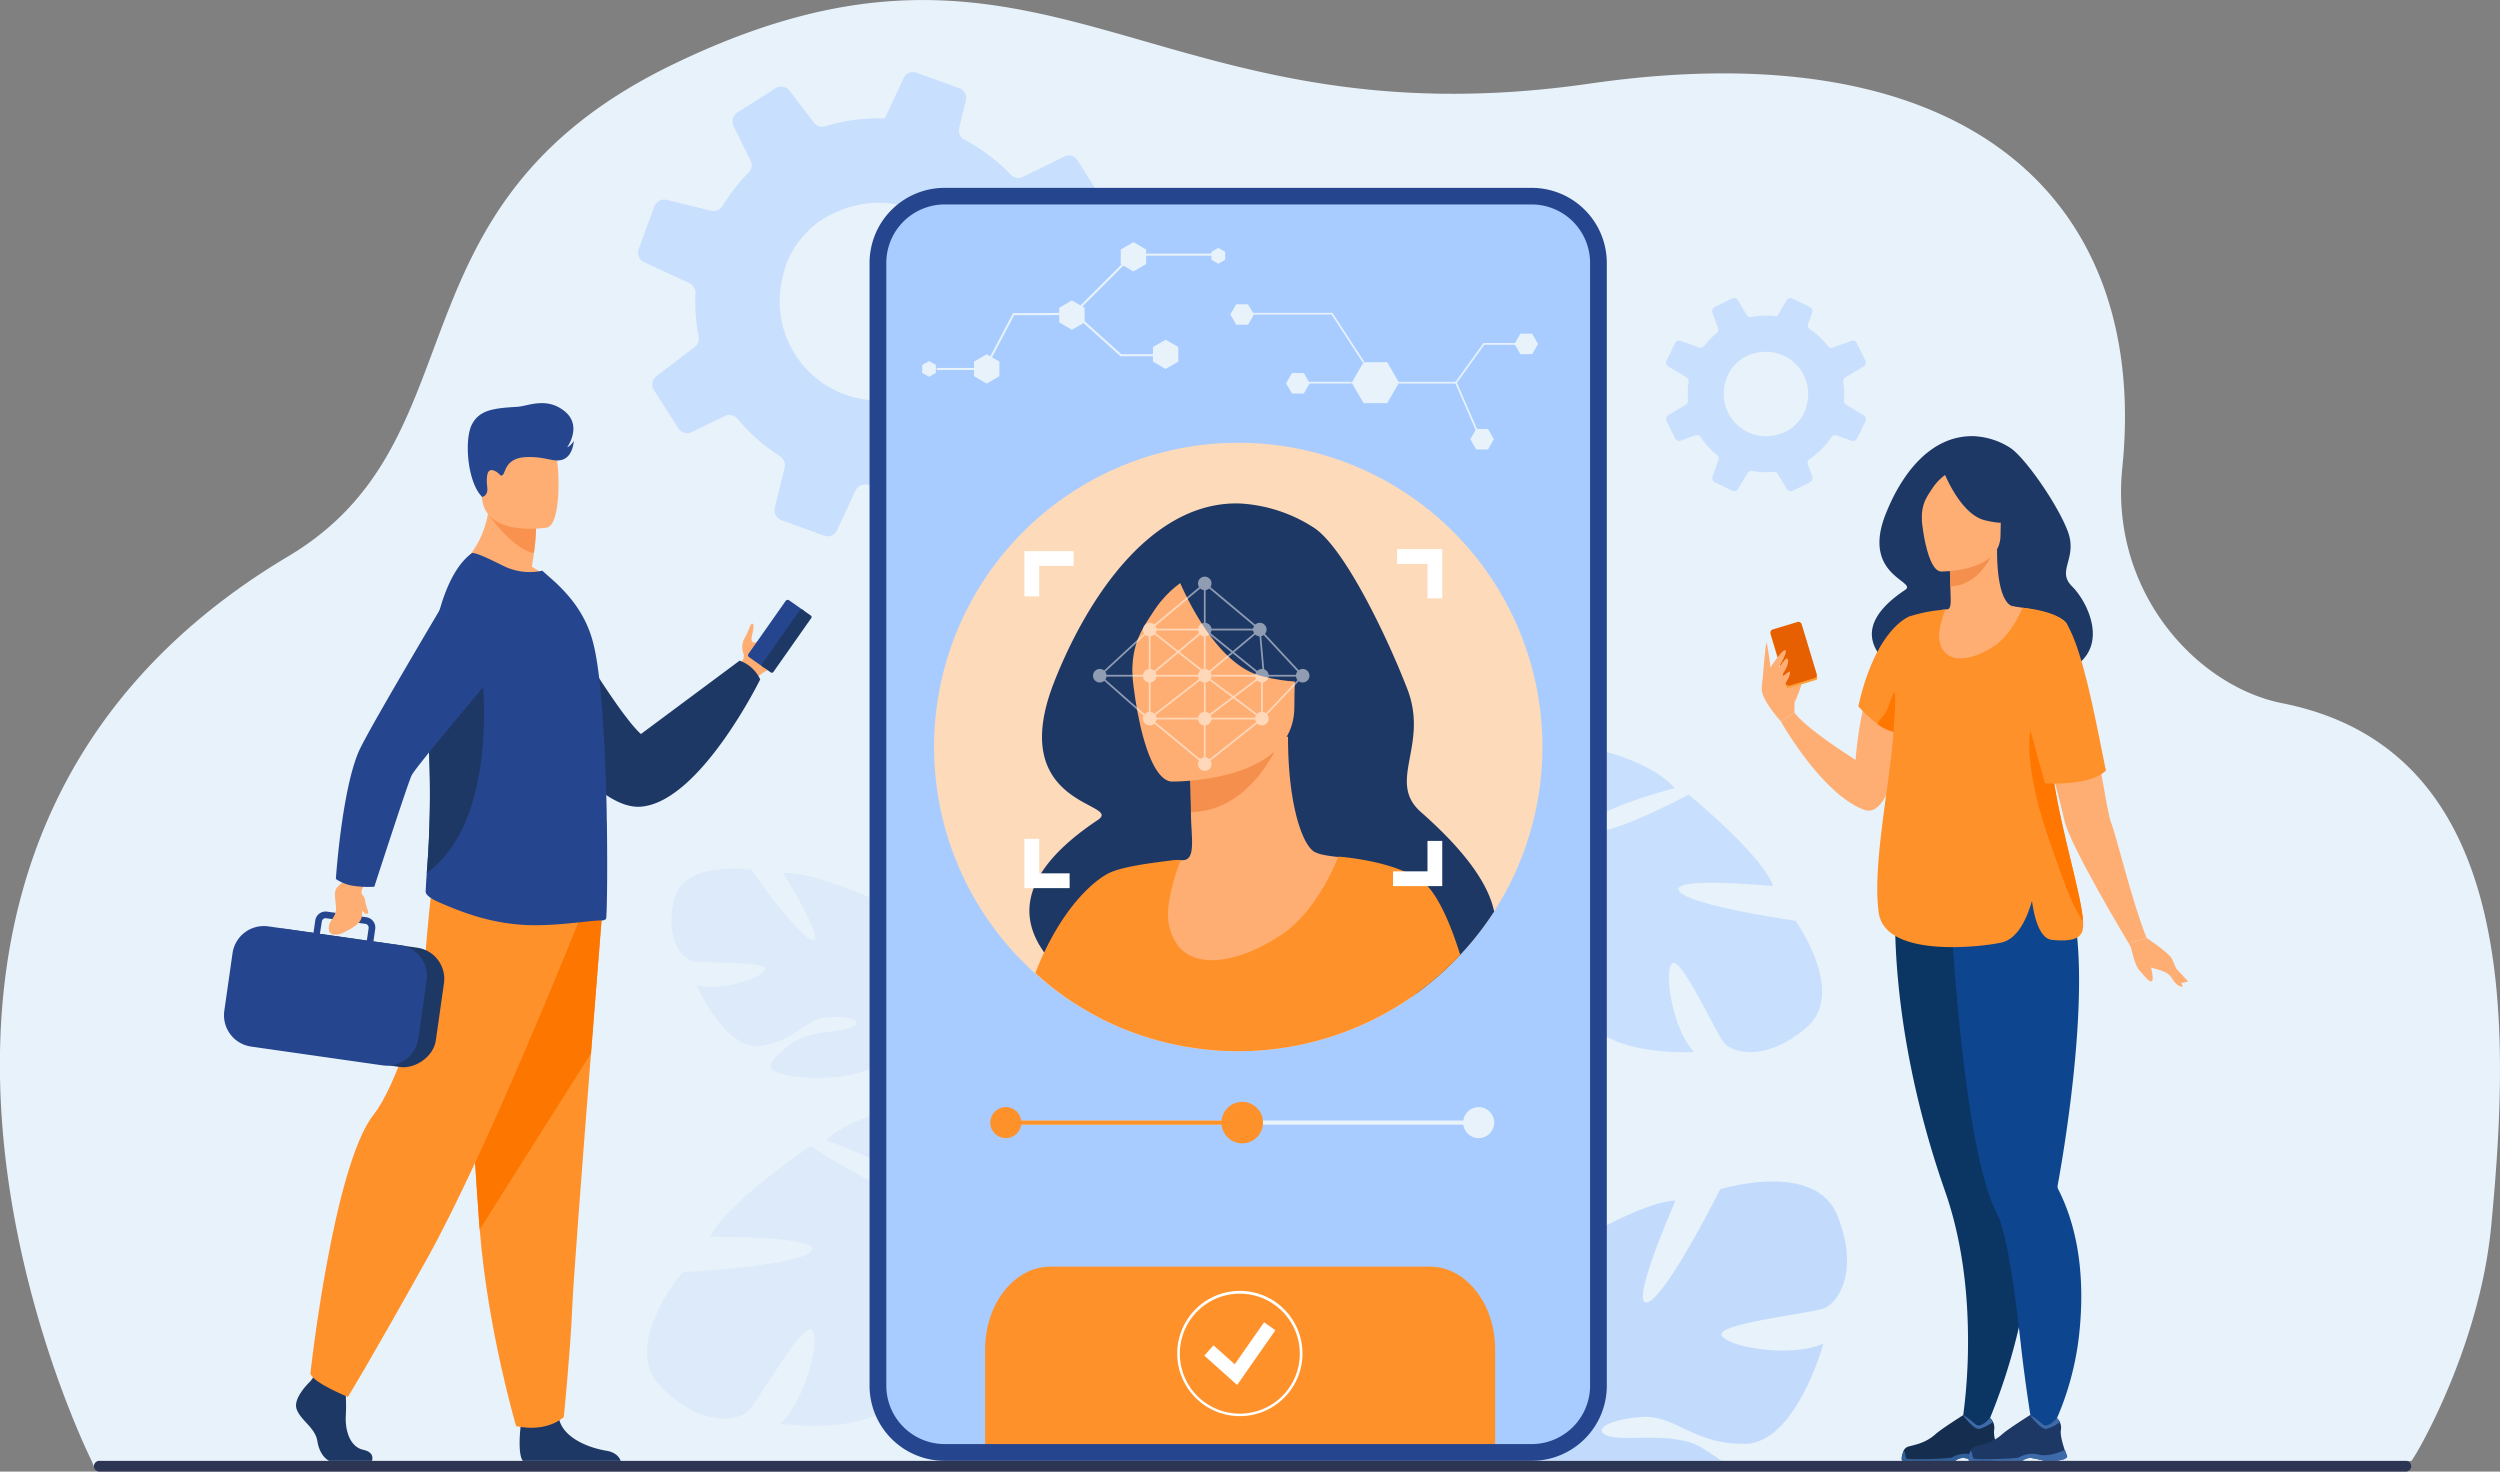 <svg xmlns="http://www.w3.org/2000/svg" viewBox="0 0 798.48 470.02"><rect x="0" y="0" width="798.48" height="470.02" fill="#808080" stroke="none"/><defs><style>.cls-1{fill:#e8f2fa;}.cls-2,.cls-7{opacity:0.5;}.cls-3,.cls-5,.cls-7{fill:#a8ccff;}.cls-4{fill:#c8dffd;}.cls-5{opacity:0.6;}.cls-6{fill:#dceafa;}.cls-8{fill:#ffae73;}.cls-9{fill:#25468f;}.cls-10{fill:#1e3865;}.cls-11{fill:#ff912b;}.cls-12{fill:#fc7600;}.cls-13{fill:#f9924f;}.cls-14{fill:#f48f4e;}.cls-15{fill:#0b3563;}.cls-16{fill:#0d458e;}.cls-17{fill:#fc9f38;}.cls-18{fill:#e65f00;}.cls-19{fill:#152d4e;}.cls-20{fill:#3d6aa9;}.cls-21{fill:#316099;}.cls-22{fill:#f70;}.cls-23{fill:#fddbba;}.cls-24{fill:#fff;}.cls-25{fill:#2d3554;}</style></defs><title>1</title><g id="Layer_2" data-name="Layer 2"><g id="Layer_1-2" data-name="Layer 1"><path class="cls-1" d="M770.13,466.64c-14.83,0-45.23,1.33-45.55,1.94H647.94l-22.43-.06H424.68L366,468.46H211.4l-64.58-.06H30s-.19-.49-.58-1.46l-.07-.13a.6.6,0,0,1-.06-.18c-.26-.48-97.19-193.76,62.85-289,62.61-37.28,29.62-111.71,122.29-156.81C334-37.36,366.52,47.12,507.82,26.69,630.53,9,686.45,65.45,677.84,149.47c-4.05,39.46,23.73,69.71,51.12,75.14,75.59,15,72.88,102.65,66.7,167.07C791.85,431.4,770.65,466.64,770.13,466.64Z"/><g class="cls-2"><path class="cls-3" d="M595.21,132.63l-5.59-3.37a1.42,1.42,0,0,1-.68-1.34c0-.69.08-1.39.08-2.1a24.27,24.27,0,0,0-.29-3.84,1.43,1.43,0,0,1,.68-1.46l5.84-3.52a1.4,1.4,0,0,0,.53-1.83l-2.75-5.6a1.39,1.39,0,0,0-1.71-.69l-5.9,2.14a1.38,1.38,0,0,1-1.6-.47,25.64,25.64,0,0,0-5.8-5.44,1.42,1.42,0,0,1-.53-1.66l1.31-3.59a1.45,1.45,0,0,0-.72-1.78l-5.56-2.72a1.12,1.12,0,0,0-.35-.12,1.39,1.39,0,0,0-1.48.65l-2.52,4.17-.61,1a25.58,25.58,0,0,0-3.52-.25,25,25,0,0,0-4.69.44,1.4,1.4,0,0,1-1.46-.65l-2.83-4.71a1.44,1.44,0,0,0-1.87-.55l-4.28,2.11-1.23.6a1.46,1.46,0,0,0-.73,1.81l1.79,4.93a1.41,1.41,0,0,1-.43,1.59,24.63,24.63,0,0,0-3.77,3.8c-.1.11-.19.23-.28.35l-.1.11a1.43,1.43,0,0,1-1.54.36l-5.83-2.12a.84.84,0,0,0-.2-.05,1.46,1.46,0,0,0-1.58.76l-2.72,5.54a1.45,1.45,0,0,0,.55,1.87l5.83,3.51a1.4,1.4,0,0,1,.67,1.43,24.53,24.53,0,0,0-.29,3.86c0,.7,0,1.39.08,2.07a1.49,1.49,0,0,1-.7,1.38l-5.62,3.39a1.39,1.39,0,0,0-.53,1.81L535,140a1.45,1.45,0,0,0,1.81.73l4.67-1.69a1.44,1.44,0,0,1,1.69.54,25,25,0,0,0,5.22,5.74,1.42,1.42,0,0,1,.46,1.61L547,152.2a1.47,1.47,0,0,0,.73,1.82l5.52,2.72a1.42,1.42,0,0,0,1.84-.55l.15-.24,2.93-4.85a1.43,1.43,0,0,1,1.5-.67h0a25.56,25.56,0,0,0,4.41.39c.81,0,1.6,0,2.39-.12a1.44,1.44,0,0,1,1.36.68l2.87,4.78a1.47,1.47,0,0,0,1.9.56l5.52-2.71a1.74,1.74,0,0,0,.4-.3,1.46,1.46,0,0,0,.32-1.48l-1.44-3.94a1.46,1.46,0,0,1,.25-1.41,1.31,1.31,0,0,1,.3-.27,25.25,25.25,0,0,0,7-7,1.4,1.4,0,0,1,1.42-.62l.24.07,4.72,1.72a1.44,1.44,0,0,0,1.77-.72l.07-.13,2.65-5.39A1.46,1.46,0,0,0,595.21,132.63ZM551.08,122a16.45,16.45,0,0,1,1.13-2.91,13.17,13.17,0,0,1,5.07-5.08l.6-.28c12.21-5.48,24,6.5,18.06,18.71a13.6,13.6,0,0,1-4.17,4.63,8.13,8.13,0,0,1-1.13.67,15.6,15.6,0,0,1-5,1.5A13.52,13.52,0,0,1,551.08,122Z"/></g><path class="cls-4" d="M355,104.35l-13.87-6.43a3.41,3.41,0,0,1-1.93-3c0-1.62-.15-3.25-.33-4.9a56.61,56.61,0,0,0-1.65-8.86,3.33,3.33,0,0,1,1.21-3.57l12.71-9.69a3.29,3.29,0,0,0,.78-4.4l-7.82-12.34A3.24,3.24,0,0,0,339.94,50L326.73,56.5a3.28,3.28,0,0,1-3.85-.69A58.86,58.86,0,0,0,308,44.6a3.37,3.37,0,0,1-1.66-3.75l2.14-8.69a3.41,3.41,0,0,0-2.11-4l-13.64-4.93a3.1,3.1,0,0,0-.84-.19,3.25,3.25,0,0,0-3.28,1.9l-4.82,10.35-1.17,2.53a59.39,59.39,0,0,0-19.06,2.5A3.25,3.25,0,0,1,260,39.21L252.2,29a3.37,3.37,0,0,0-4.5-.81l-9.44,6-2.7,1.72a3.44,3.44,0,0,0-1.25,4.4l5.41,11a3.24,3.24,0,0,1-.6,3.79,58.63,58.63,0,0,0-7.81,9.81,10.28,10.28,0,0,0-.58.88,1.15,1.15,0,0,1-.2.29A3.32,3.32,0,0,1,227,67.29l-14.12-3.46a2.83,2.83,0,0,0-.48-.08A3.4,3.4,0,0,0,209,65.94L204,79.53a3.38,3.38,0,0,0,1.75,4.21l14.47,6.7a3.27,3.27,0,0,1,1.91,3.17,58.92,58.92,0,0,0,.29,9.07q.27,2.43.72,4.8a3.43,3.43,0,0,1-1.29,3.38l-12.22,9.31a3.29,3.29,0,0,0-.78,4.37l7.75,12.2A3.44,3.44,0,0,0,221,138l10.46-5.13a3.37,3.37,0,0,1,4.07.85,58.65,58.65,0,0,0,13.6,12,3.36,3.36,0,0,1,1.47,3.65l-3.12,12.73a3.47,3.47,0,0,0,2.17,4.06l13.54,4.92a3.3,3.3,0,0,0,4.14-1.72l.29-.6,5.59-12a3.38,3.38,0,0,1,3.33-2h0a58.28,58.28,0,0,0,10.38-.21c1.88-.2,3.71-.5,5.53-.86a3.33,3.33,0,0,1,3.34,1.23l7.91,10.4a3.43,3.43,0,0,0,4.57.83l12.15-7.71a3.35,3.35,0,0,0,.87-.8,3.42,3.42,0,0,0,.36-3.53l-4.35-8.81a3.4,3.4,0,0,1,.23-3.34,3.25,3.25,0,0,1,.63-.71,58.64,58.64,0,0,0,14.51-18.12,3.31,3.31,0,0,1,3.16-1.79,5.62,5.62,0,0,1,.57.09l11.43,2.81a3.36,3.36,0,0,0,3.95-2.11l.11-.31,4.83-13.25A3.42,3.42,0,0,0,355,104.35ZM249.51,90.7a39.5,39.5,0,0,1,1.89-7.07,30.87,30.87,0,0,1,10.54-13.11l1.32-.82c27.05-15.85,57.49,9.09,46.8,39a32,32,0,0,1-8.54,11.84,21.78,21.78,0,0,1-2.48,1.85,36.49,36.49,0,0,1-11.39,4.75A31.67,31.67,0,0,1,249.51,90.7Z"/><path class="cls-5" d="M582.61,417.86c-4.45,1.69-33.94,4.79-32.73,8.52s21.83,7.5,32.51,2.75c0,0-8.67,31.66-24.91,32s-22.38-9-32.41-8.58-17,3.94-11.7,6,21.9-1.7,30.74,4.18c1.29.86,2.55,1.67,3.71,2.44l2,1.35H490.7c0-.48,0-.93,0-1.35a34.64,34.64,0,0,0-.26-3.91s-30.58-12.67-19.77-36.05c0,0,9.12-14.65,20.19-19.44,0,0-2.28,33.22,3.93,33.26s-.13-37.2-.13-37.2,28.49-18.1,40.48-18.36c0,0-15,34-9,32.47s23.27-36.09,23.27-36.09,30.29-9.4,37.43,8.37S587.06,416.17,582.61,417.86Z"/><path class="cls-6" d="M211.07,442.89c-13.06-13.22,7-36.56,7-36.56s37.47-2,41.12-6.76S226.85,395,226.85,395c4.86-10.58,32-28.95,32-28.95s30.71,20.05,33.07,14.5-28.1-16.36-28.1-16.36c8.55-8,25.12-10.45,25.12-10.45,25-.59,24.45,31.53,24.45,31.53s10.79,6.71,27.34,7.27h0a42.79,42.79,0,0,1,8.07.57l-1.54,2.64q-1.25-.3-2.46-.48h-.05l-2.15-.22h0c-2-.11-3.54-.25-4.58-.39h0c-6.37-.46-14.86-.74-17.56.79a6.31,6.31,0,0,0-.89-1.27c.28.41.58.83.89,1.27,7.05,10.16-4.5,33.71-14.41,44.8s-10.28,3.53-12.09-6.61,8-23.46,8.16-29-5.65-.7-9.9,8.07,1.71,17.86-4.89,32.18-38.14,9.8-38.14,9.8c8.36-7.68,13-27.48,10.12-30s-17,22.53-20.24,25.85S224.13,456.12,211.07,442.89Z"/><path class="cls-6" d="M215.36,287.26c3.11-12.82,24.69-9.41,24.69-9.41s15.18,21.89,19.43,22.3-9.32-21.24-9.32-21.24c8.2-1,29.42,8.5,29.42,8.5s-.64,26,3.59,25.38-.61-23.07-.61-23.07c8,2.18,15.69,11.26,15.69,11.26,9.68,14.87-9.91,26.53-9.91,26.53a42.24,42.24,0,0,0,5.82,19.22h0a31.54,31.54,0,0,1,2.67,5.09l-2.17.06a16.52,16.52,0,0,0-.64-1.67h0v0c-.16-.34-.38-.81-.66-1.38h0c-.69-1.28-1.17-2.22-1.47-2.91h0c-2.09-4-5.1-9.25-7-10.31a4.23,4.23,0,0,0,.43-1c-.13.32-.28.66-.43,1-3.5,8.05-22,9.87-32.43,8s-6-4.88-.52-9.76,17.14-3.95,20.54-5.89-1.69-3.67-8.57-3-10.15,7.7-21.25,9.06-20.15-19.37-20.15-19.37c7.75,2.18,21.42-2.43,21.88-5.09s-20-1.86-23.15-2.57S212.25,300.08,215.36,287.26Z"/><path class="cls-7" d="M576.93,328.22c13.06-11.08-3.48-34.14-3.48-34.14s-34.25-4.85-37.21-9.55S566.33,283,566.33,283c-3.6-10.11-27-29.18-27-29.18s-29.83,15.91-31.55,10.63,27.13-12.74,27.13-12.74c-7.2-8-22.21-11.64-22.21-11.64-22.9-2.57-25,27-25,27s-10.45,5.29-25.69,4.45h0a40.07,40.07,0,0,0-7.46-.13l1.19,2.55c.79-.12,1.55-.2,2.31-.24h.05c.47,0,1.15,0,2,0h0c1.89.06,3.26.06,4.23,0h0c5.89.08,13.7.52,16.07,2.15a5.34,5.34,0,0,1,.91-1.1c-.29.35-.6.71-.91,1.1-7.31,8.75,1.38,31.32,9.59,42.31s9.14,4.07,11.64-5.09-5.42-22.19-5.14-27.27,5.24-.18,8.42,8.22-3,16.26,1.89,29.94S541,336,541,336c-7.05-7.73-9.68-26.29-6.85-28.37s13.79,22.07,16.48,25.37S563.86,339.31,576.93,328.22Z"/><g id="man"><path class="cls-8" d="M252.08,204.54c-1.43,3.83-3.9,8.27-6.49,9.38a10.06,10.06,0,0,0-4.16,3l-2.37-1.38-2.84-1.64s.07-.32.21-.83.35-1.22.64-2a2.73,2.73,0,0,0,.33-2.52,5.86,5.86,0,0,1,.49-4.89c.9-1.32,1.78-4.58,2.33-4.48,1.32.23-.65,4.7-.09,5.53a1,1,0,0,0,1.28.44l0,0c3.72-1.63,8.22-10.44,10.22-9.25C252.4,196.33,252.68,202.9,252.08,204.54Z"/><rect class="cls-9" x="236.83" y="198.84" width="22.21" height="7.15" rx="0.73" transform="translate(-60.24 288.88) rotate(-54.9)"/><rect class="cls-10" x="240.13" y="202.52" width="22.21" height="4.45" rx="0.56" transform="translate(-60.74 292.56) rotate(-54.9)"/><path class="cls-10" d="M172.42,185.52s23.69,41.32,32.29,48.92L236.23,211a11.48,11.48,0,0,1,6.57,6s-19.14,39-38,40.64-45.29-46.73-45.29-46.73Z"/><path class="cls-10" d="M118.8,466.58H105.11c-1.72-.93-3.25-3.08-3.74-6.27-.67-4.41-5.61-6.81-6.68-10.42s4.41-8.68,4.41-8.68L100,440l1-1.22,9.09,2.14s.22,2.16.36,4.92a63,63,0,0,1,0,6.3c-.27,4.81,1.34,10,5.62,10.93C119.24,463.78,119.09,465.65,118.8,466.58Z"/><path class="cls-10" d="M198.25,466.58H167c-1.51-1.83-1-8.61-.73-10.83l.08-.7s10.69-8.56,12.16-2a6.06,6.06,0,0,0,.16.61c1.85,6.12,10.15,8.9,14.94,9.68C196.67,463.83,197.83,465.45,198.25,466.58Z"/><path class="cls-11" d="M192.29,291.83s-1.63,20.26-3.53,44.6c-2.6,33.07-5.72,73.7-6,81.39-.54,13.36-2.68,34.74-2.68,34.74s-5.07,5.08-15.23,2.94c0,0-9.05-30.52-11.63-62.8,0-.53-.09-1.06-.13-1.6-2.4-32.86-6.14-102.07-6.14-102.07Z"/><path class="cls-12" d="M192.29,291.83s-1.63,20.26-3.53,44.6L153.2,392.7c0-.53-.09-1.06-.13-1.6-2.4-32.86-6.14-102.07-6.14-102.07Z"/><path class="cls-11" d="M184.87,294.24s-29.26,73.35-48.49,107.82-25.26,44.09-25.26,44.09-11-4.41-12-7.42c0,0,7.36-66.54,20.24-82.77,7.28-9.16,15.83-36.67,16.23-46.29S138.18,281,138.18,281Z"/><path class="cls-8" d="M177.59,187.31c-11.43,3.61-31.22-6.13-31.22-6.13s10.54-7.91,10-24.36l8.84,7.12,6,4.84a73.88,73.88,0,0,1-.68,7.86c-.18,1.31-.39,2.78-.66,4.38A27.39,27.39,0,0,1,177.59,187.31Z"/><path class="cls-13" d="M171.21,168.78a73.88,73.88,0,0,1-.68,7.86c-6.66-1.15-14.21-11.9-14.21-11.9a21.35,21.35,0,0,1,8.88-.8Z"/><path class="cls-8" d="M174.7,168.51s-18.88,3.14-20.65-8.65-5.41-19.33,6.57-21.83,15,1.64,16.56,5.44S179.57,167.39,174.7,168.51Z"/><path class="cls-9" d="M193.55,293.52a1.85,1.85,0,0,1-1.2.46c-4.3-.06-16.82,2.33-27.41,1.24-8.93-.86-16.84-3.51-25.33-7.31-1.12-.51-3.72-1.89-3.66-3.15s.17-3.38.35-5.9a316.24,316.24,0,0,0,.62-41.22c-.18-3.24-.28-6.45-.29-9.61-.09-23.57,4.59-44.3,14-51.31.8-.58,5.72,1.83,10.25,4.06a18.74,18.74,0,0,0,12.31,1.49l3.94,3.49c4.81,4.47,10.08,10.54,12.37,19.76,2,7.84,3.09,22,3.72,36.64.29,6.64.52,13.34.58,19.7v.23c.05.63.05,1.31.05,1.94C194.06,280.35,193.83,293.29,193.55,293.52Z"/><path class="cls-10" d="M136.3,278.86a316.24,316.24,0,0,0,.62-41.22c-.18-3.24-.28-6.45-.29-9.61,3.91-9.49,7.11-16.37,7.11-16.37h9.86S160.83,261,136.3,278.86Z"/><rect class="cls-10" x="90.28" y="287.46" width="38.51" height="62.57" rx="10.05" transform="translate(-221.48 382.22) rotate(-81.89)"/><path class="cls-9" d="M135.65,308.11h0a10.12,10.12,0,0,0-7-6.08h0a9.79,9.79,0,0,0-1-.18l-8.37-1.19.56-3.94a3.32,3.32,0,0,0-2.83-3.76l-2.18-.31-8.79-1.26-1.59-.22a3.33,3.33,0,0,0-3.76,2.82l-.56,3.94-14.45-2.06a10.11,10.11,0,0,0-11.41,8.56l-2.63,18.43a10.11,10.11,0,0,0,8.56,11.41l42,6a10.07,10.07,0,0,0,2.19.06h0a9.83,9.83,0,0,0,3.28-.82,10.1,10.1,0,0,0,5.94-7.81l2.63-18.43A10.09,10.09,0,0,0,135.65,308.11ZM102.8,294.28a1.24,1.24,0,0,1,1-1,1.51,1.51,0,0,1,.37,0l1.87.27,6.92,1,3.77.53a1.24,1.24,0,0,1,1,1.41l-.56,3.93-15-2.14Z"/><path class="cls-8" d="M117.77,280.55s-2.21,2.95-2.3,4.12c-.59,8,3,9.07-6.37,13.49,0,0-4,1.54-4.1-1.58s2.8-3.18,2.27-7.55c-.6-5-.54-5.09,2.77-7.73l2.19-3.62Z"/><path class="cls-9" d="M112.15,282.81a32.41,32.41,0,0,0,7.4.41s10.54-32.56,11.9-35.53,31.31-38.18,31.31-38.18l-12.48-31.22S117.88,232.4,114.59,240c-5.43,12.56-7.32,40.73-7.32,40.73A13.44,13.44,0,0,0,112.15,282.81Z"/><path class="cls-9" d="M154,158.72s1.94-.32,1.63-3-.31-6.16,1.86-5.51,2.28,2.39,3.17,1.38.91-5.29,7.36-5.59,9.09,2,12.09.63,3.16-5.87,3.16-5.87a5.17,5.17,0,0,1-2.14,2.14s5-6.85-.79-11.55-11.72-1.62-15.08-1.42c-7.39.45-12.17.89-14.59,5.75S149.28,154.05,154,158.72Z"/><path class="cls-8" d="M114.29,284.06s2.12,2.21,2.26,3.14c.43,3,1.42,4.24.92,4.56-1,.67-2.39-1.53-3-3.49A8.85,8.85,0,0,1,114.29,284.06Z"/></g><path class="cls-10" d="M630.47,139.31A23.49,23.49,0,0,1,642,143c4.59,2.93,15,17.74,18.38,26.56s-3.7,12.63,1.39,17.69,11.9,19.1.24,26c-6.59,3.91-18.32-8.18-25.85-9.89s-27.69,13.82-33,8.94-10.61-13.27,5.32-23.89c4.11-2.74-14-4.46-6.25-24.12C607.54,150.8,617,138.93,630.47,139.31Z"/><path class="cls-8" d="M573.18,224.4c0-.2,2.9-6.2,2-6.66s-2.58-.4-2.78.66S573.18,224.4,573.18,224.4Z"/><path class="cls-10" d="M616.52,149.78s14.21-14.31,23.22-1.22c0,0,5.57-1.62,8,9.82,2.48,11.68-1.31,18.82-5.32,16.63-2.58-1.41-4.53,3.1-4.53,3.1Z"/><path class="cls-8" d="M595.4,258.65c-13.53-5-26.57-28.15-26.57-28.15l4.27-3c3.55,5.2,19.55,15.19,19.55,15.19.37-4.38.9-8.36,1.55-12,4.44-24.48,14.6-31.73,17.33-33.27a7,7,0,0,1,.68-.35s0,.18,0,.52c0,.74-.12,2.22-.26,4.26C610.86,217.05,606.71,262.82,595.4,258.65Z"/><path class="cls-8" d="M660.82,283.65c-6.68-15-9.88-19.24-10-24-.09-3.73,1.75-7.76,5.32-17.63a37.11,37.11,0,0,0,1.78-7.14c2.83-19-8.23-39.85-15.07-41.25-3-.72-5.08-7.13-5-18.21l-.86.17-14.4,2.85s.33,4.54.34,8.81c0,3.56.6,7.3-1,7.35l-1.65.16s-12,16.68-13,32.19,9.62,22.25-.08,53.25C597.24,311.9,664.52,291.93,660.82,283.65Z"/><path class="cls-14" d="M622.56,178.48s.33,4.54.34,8.81c8.06-.23,12.32-7.58,14.06-11.66Z"/><path class="cls-10" d="M638.45,174.06s4.23-6.67,5.24-12.38c.72-4.07-1.35-19.17-16.53-17a20.7,20.7,0,0,0-8.55,3.24c-3.29,2.22-8.05,7-2.73,20.2l1.38,4.46Z"/><path class="cls-8" d="M619.87,182.53s19.07.31,19.08-11.57,2.49-19.83-9.69-20.54-14.54,3.83-15.51,7.79S614.91,182.14,619.87,182.53Z"/><path class="cls-10" d="M620.58,150.13s5.22,13.94,13.23,16S645.3,166,645.3,166a22.65,22.65,0,0,1-7.42-13.4S624.51,143.5,620.58,150.13Z"/><path class="cls-10" d="M621.87,151.26a16.84,16.84,0,0,0-4.83,4.93c-1.74,2.65-3.47,5-3.21,10.25,0,0-3.94-9.47.48-14.83C619,145.93,621.87,151.26,621.87,151.26Z"/><path class="cls-15" d="M643.94,427.55a188.58,188.58,0,0,1-12,33.72l-6.29-.44a178.25,178.25,0,0,0,2.91-34.49c-.13-13.86-1.84-30.24-7.32-45.87-18.81-53.74-15.77-92.85-15.77-92.85l35.38,4.14,1.65.19c.15,16.25.57,38.31.93,55.57.33,15.51.61,27.14.61,27.14C650.83,389.31,648.36,410,643.94,427.55Z"/><path class="cls-8" d="M685.62,299.58l-5.72,1.71S661,270,659.3,261.81c-.56-2.66-1.94-8-3.54-13.92-3.31-12.33-7.59-27.41-7.59-27.41l-1.41-6.1L642,193.56s9.2.94,14.59,3.19c1.78.75,3.14,1.63,3.62,2.68,4,8.69,7.9,30.64,10.68,46.3,1.54,8.73,2.72,15.5,3.34,16.93C675.89,266.67,681.14,288.7,685.62,299.58Z"/><path class="cls-16" d="M664.24,424.51c-2,21.71-11,35.75-11,35.75l-3,2.18s-2.84-15.29-4.85-33.49c-1.92-17.3-4.55-35.61-7.52-41.2C626.07,365.6,622.52,282,622.52,282l35.87-1.78c3.61,6.06,5.18,16,5.56,27.32.94,28.55-5.77,65.78-6.77,71.16a0,0,0,0,1,0,0,2,2,0,0,0,.24,1.21C664.55,394,665.58,410.16,664.24,424.51Z"/><path class="cls-11" d="M665.32,294.47a8.58,8.58,0,0,1-.22,2.87c-.77,2.4-3.39,3.5-9.73,2.84-3.87-.4-5.6-6.89-6.37-12.43-2.32,7.92-5.58,12.37-9.79,13.3-6.14,1.37-37.14,5.14-39.17-9.59-2.23-16.21,4.45-44.9,4.82-60.37a76.52,76.52,0,0,1-1.12-14.34c.26-11,3.81-17.42,6.29-19.91a46.89,46.89,0,0,1,11.34-2.13c-.52.94-2.3,6.37-2,9.14.91,8.6,9.79,7.67,17.59,2.47,5.77-3.85,9-12.22,9-12.22s11.52.94,14.22,5.35c5.16,8.43,9.19,30.86,12.42,46.63a22.92,22.92,0,0,1-16.79,2.46C658.61,266.7,664.91,286.2,665.32,294.47Z"/><path class="cls-8" d="M573.1,227.51c0-.59.49-9.11-1-10.89s-4.62-4.34-5.59-4.26-4.78,5.14-3.64,9,6,9.12,6,9.12Z"/><rect class="cls-17" x="567.8" y="200.13" width="10.32" height="18.68" rx="0.55" transform="translate(-36.02 173.32) rotate(-16.68)"/><rect class="cls-18" x="565.91" y="200.69" width="10.32" height="18.68" rx="0.98" transform="matrix(0.96, -0.29, 0.29, 0.96, -36.26, 172.79)"/><path class="cls-19" d="M635.54,466.54h-4c-1.35-.21-2.34-.6-3.72-.78a3.75,3.75,0,0,0-3.25.78l0,0h-17c-.43-.61,0-2,.38-3.07a2.43,2.43,0,0,1,1.6-1.46c1.81-.53,5.37-1,8.64-3.95,1.83-1.66,8.87-6.1,8.87-6.1h0c.15,0,.89.23,4.08,2.93,1.66,1.39,4.48-2,4.48-2a4,4,0,0,1,.92,1.25,4.25,4.25,0,0,1,.37,2.62c-.26,1.54.56,4.39,1.22,6.33.4,1.17.73,2,.73,2S639,466.11,635.54,466.54Z"/><path class="cls-20" d="M636.48,454.2a12.57,12.57,0,0,1-4.32,2.18c-1.81.24-5.2-4.38-5.2-4.38h0c.15,0,.89.23,4.08,2.93,1.66,1.39,4.48-2,4.48-2A4,4,0,0,1,636.48,454.2Z"/><path class="cls-21" d="M635.54,466.54h-4c-1.35-.21-2.34-.6-3.72-.78a3.75,3.75,0,0,0-3.25.78l0,0h-17c-.43-.61,0-2,.38-3.07.52-.46.67,2,.95,2.39s13.91.14,14.7-.43a8.28,8.28,0,0,1,6.44-.79c2.86.69,7.08-1.07,8.13-1.53.4,1.17.73,2,.73,2S639,466.11,635.54,466.54Z"/><path class="cls-10" d="M657,466.54h-4c-1.35-.21-2.34-.6-3.72-.78a3.77,3.77,0,0,0-3.25.78l0,0H628.89c-.43-.61,0-2,.39-3.07a2.41,2.41,0,0,1,1.59-1.46c1.81-.53,5.38-1,8.64-3.95,1.84-1.66,8.87-6.1,8.87-6.1h0c.15,0,.89.23,4.09,2.93,1.65,1.39,4.47-2,4.47-2a4.11,4.11,0,0,1,.93,1.25,4.33,4.33,0,0,1,.36,2.62c-.25,1.54.57,4.39,1.22,6.33.4,1.17.74,2,.74,2S660.42,466.11,657,466.54Z"/><path class="cls-20" d="M657.91,454.2a12.62,12.62,0,0,1-4.33,2.18c-1.81.24-5.2-4.38-5.2-4.38h0c.15,0,.89.23,4.09,2.93,1.65,1.39,4.47-2,4.47-2A4.11,4.11,0,0,1,657.91,454.2Z"/><path class="cls-20" d="M657,466.54h-4c-1.35-.21-2.34-.6-3.72-.78a3.77,3.77,0,0,0-3.25.78l0,0H628.89c-.43-.61,0-2,.39-3.07.51-.46.66,2,1,2.39s13.91.14,14.7-.43a8.24,8.24,0,0,1,6.43-.79c2.87.69,7.09-1.07,8.13-1.53.4,1.17.74,2,.74,2S660.42,466.11,657,466.54Z"/><path class="cls-22" d="M665.32,294.47c-4.35-6.85-6.9-15.15-10.31-24.65-8.77-24.48-7.44-37.85-5.31-38.35s6.14,17.07,6.14,17.07C658.61,266.7,664.91,286.2,665.32,294.47Z"/><path class="cls-11" d="M606.75,234a11,11,0,0,1-2-.3,3.17,3.17,0,0,1-.44-.12,15.21,15.21,0,0,1-4.64-2.33,46.75,46.75,0,0,1-6.14-5.65c5.67-25.27,16.5-28.79,16.5-28.79S613.49,234.39,606.75,234Z"/><path class="cls-8" d="M565.58,213s3.68-5.65,4.57-5.34c1.29.45-3.33,7.63-3.33,7.63s3.42-5.36,3.95-5c1.22.92-.72,4.29-2.64,6.87,0,0,3.44-3.15,3.55-2.58.4,2-3.77,6.8-3.77,6.8l-2.33-5.32Z"/><path class="cls-8" d="M562.82,218.26c.18-.69,1.08-14.19,1.46-12.91s1.3,8.36,1.3,8.36Z"/><path class="cls-11" d="M646.14,224.65l7,25.53s14.62,1,19.46-4.1l-8.84-22.73Z"/><path class="cls-22" d="M604.75,233.73a3.17,3.17,0,0,1-.44-.12,15.21,15.21,0,0,1-4.64-2.33,7.77,7.77,0,0,1,1.72-2.49c1.72-1.59,3.13-8.1,3.73-7.57S604.75,233.73,604.75,233.73Z"/><path class="cls-8" d="M685.62,299.58s6.91,4.59,8,6.52,3.52,9.06,3.52,9.06-1.76.27-3.52-2.81-7.57-2.82-9.5-4.49-4.19-6.57-4.19-6.57Z"/><path class="cls-8" d="M680.65,302.81s1.15,5.4,2.56,7,3.34,4.22,4.13,3.52-.88-6.6-.88-6.6Z"/><path class="cls-8" d="M692.62,306.72c.17.26,6.24,6.71,6.24,6.71s-2.19,1-2.81,0S692.62,306.72,692.62,306.72Z"/><path class="cls-3" d="M510.53,84V442.57A21.32,21.32,0,0,1,489.2,463.9H301.73a21.32,21.32,0,0,1-21.33-21.33V84a21.33,21.33,0,0,1,21.33-21.33H489.2A21.33,21.33,0,0,1,510.53,84Z"/><path class="cls-23" d="M492.64,238.57a97.3,97.3,0,0,1-40.15,78.68c-.46.33-.92.67-1.39,1a97.3,97.3,0,0,1-95.74,8.85q-2.26-1-4.47-2.18A97.28,97.28,0,0,1,341,319a97.15,97.15,0,1,1,151.64-80.45Z"/><path class="cls-10" d="M477.22,291.12a98.15,98.15,0,0,1-24.73,26.13c-.46.33-.92.67-1.39,1-11.55-2.26-25.56-17-37.45-23.18a26,26,0,0,0-6.12-2.38c-6.9-1.56-18.94,3.9-31.14,9.56-7.28,3.37-14.61,6.81-20.94,8.87l-.17.06c-5.7,1.84-10.58,2.54-13.86,1a6.34,6.34,0,0,1-1.74-1.15,46.13,46.13,0,0,1-6.14-6.79c-7.37-10.26-9.19-24.82,17.08-42.34,8.46-5.64-29.83-3.77-13.88-44.2,11-27.87,31.57-57.69,59.19-56.9a48.31,48.31,0,0,1,23.6,7.66c9.44,6,22.91,33.43,29.94,51.55s-6.71,29.62,4.38,39.37C465.41,269.58,475.05,280.68,477.22,291.12Z"/><path class="cls-10" d="M367.26,182.27s29.23-29.44,47.77-2.52c0,0,11.45-3.33,16.45,20.21,5.1,24-2.7,38.7-11,34.19-5.29-2.89-9.3,6.38-9.3,6.38Z"/><path class="cls-8" d="M452.49,317.25c-.46.33-.92.67-1.39,1a97.3,97.3,0,0,1-95.74,8.85q-2.26-1-4.47-2.18a124.29,124.29,0,0,1,4.4-13.4h0c0-.14.11-.27.16-.4a185.44,185.44,0,0,1,19.46-36.25h.35l.16,0,.6-.06.21,0h.18l.18,0h.28l1.43-.13c3.69-.62,2.1-7.81,2.08-15.13,0-1.65,0-3.31-.07-4.93l0-.81c0-.24,0-.48,0-.72s0-.42,0-.62,0-.16,0-.24q0-.78-.06-1.53c0-.41,0-.82,0-1.21-.09-1.89-.18-3.57-.25-4.9l0-.44v0a2.45,2.45,0,0,0,0-.27c0-.22,0-.42,0-.61s0-.26,0-.38l0-.45v-.06c0-.21,0-.39,0-.53s0-.09,0-.13,0-.24,0-.24l27.94-5.53,1.68-.33,1.76-.35v0q0,2.76.09,5.34c.67,19.5,5.37,30.8,9,31.75,1.35.68,4.38,1.07,7.31,1.42s6,.66,6.83,1.21C442.79,280.61,449.67,297.17,452.49,317.25Z"/><path class="cls-14" d="M379.69,241.3s.67,9.33.69,18.11c16.58-.47,25.34-15.59,28.93-24Z"/><path class="cls-10" d="M412.37,232.21s8.69-13.72,10.77-25.46c1.49-8.38-2.78-39.44-34-35a42.49,42.49,0,0,0-17.58,6.65C364.79,183,355,192.89,366,220l2.84,9.16Z"/><path class="cls-8" d="M374.15,249.62s39.22.65,39.25-23.78,5.11-40.8-19.93-42.25-29.92,7.87-31.91,16S364,248.82,374.15,249.62Z"/><path class="cls-10" d="M375.6,183s10.74,28.66,27.22,32.9,23.63-.18,23.63-.18a46.65,46.65,0,0,1-15.26-27.57S383.71,169.35,375.6,183Z"/><path class="cls-10" d="M378.27,185.32a34.65,34.65,0,0,0-9.93,10.12c-3.58,5.46-7.15,10.3-6.62,21.09,0,0-8.09-19.48,1-30.5C372.37,174.34,378.27,185.32,378.27,185.32Z"/><path class="cls-11" d="M457.12,284.41c-7-9.34-29.68-10.81-29.68-10.81v0c-.17.44-4.91,13-13.79,21.44a33,33,0,0,1-4.34,3.49c-12.62,8.42-26.61,11.4-32.92,3.69a16.23,16.23,0,0,1-3.27-8.77c-.61-5.7,3-16.86,4.12-18.79,0,0-.14,0-.37,0h-.28l-.18,0h-.18l-.21,0-.6.06-.16,0h-.35c-5.83.77-17.54,2-21.64,4.66h0c-.24.12-10.61,5.53-19.73,24.74-1,2.06-1.94,4.28-2.87,6.67A96.23,96.23,0,0,0,341,319a97.28,97.28,0,0,0,9.89,5.89q2.21,1.14,4.47,2.18a97.3,97.3,0,0,0,95.74-8.85c.47-.32.93-.66,1.39-1A97.12,97.12,0,0,0,466.39,305C463.67,296.3,460.62,289.09,457.12,284.41Z"/><g class="cls-2"><path class="cls-24" d="M365.05,201.08a2.16,2.16,0,1,1,2.15,2.16A2.16,2.16,0,0,1,365.05,201.08Z"/><path class="cls-24" d="M365.05,229.52a2.16,2.16,0,1,1,2.15,2.16A2.15,2.15,0,0,1,365.05,229.52Z"/><path class="cls-24" d="M365.05,215.82A2.16,2.16,0,1,1,367.2,218,2.16,2.16,0,0,1,365.05,215.82Z"/><path class="cls-24" d="M349.1,215.82a2.16,2.16,0,1,1,2.15,2.16A2.16,2.16,0,0,1,349.1,215.82Z"/><path class="cls-24" d="M382.63,201.08a2.16,2.16,0,1,1,2.16,2.16A2.16,2.16,0,0,1,382.63,201.08Z"/><path class="cls-24" d="M382.63,215.82a2.16,2.16,0,1,1,2.16,2.16A2.16,2.16,0,0,1,382.63,215.82Z"/><path class="cls-24" d="M382.63,229.52a2.16,2.16,0,1,1,2.16,2.16A2.15,2.15,0,0,1,382.63,229.52Z"/><path class="cls-24" d="M382.63,244.05a2.16,2.16,0,1,1,2.16,2.15A2.15,2.15,0,0,1,382.63,244.05Z"/><path class="cls-24" d="M400.9,215.82a2.16,2.16,0,1,1,2.15,2.16A2.16,2.16,0,0,1,400.9,215.82Z"/><path class="cls-24" d="M413.91,215.82a2.16,2.16,0,1,1,2.16,2.16A2.16,2.16,0,0,1,413.91,215.82Z"/><path class="cls-24" d="M400.9,229.52a2.16,2.16,0,1,1,2.15,2.16A2.15,2.15,0,0,1,400.9,229.52Z"/><path class="cls-24" d="M382.63,186.34a2.16,2.16,0,1,1,2.16,2.16A2.15,2.15,0,0,1,382.63,186.34Z"/><path class="cls-24" d="M400.21,201.08a2.16,2.16,0,1,1,2.16,2.16A2.16,2.16,0,0,1,400.21,201.08Z"/><polygon class="cls-24" points="366.92 230.09 366.92 201.08 367.48 201.08 367.48 228.95 384.51 215.68 384.51 186.34 385.06 186.34 385.06 215.96 366.92 230.09"/><path class="cls-24" d="M384.78,244.41l-18.36-15.17h18.09V216.1H366.43l18.35-15.38,18.55,15v13.14l12.35-13-13.5-14.54-17.39-14.57L367.38,201.3l-15.71,14.51,14.79,13.06-.37.42-15.25-13.47L367,200.88,384.79,186l17.78,14.91,13.88,14.93-13.12,13.81v.17h-.18ZM368,229.8l16.81,13.89,17.46-13.89Zm17.08-.56h17.71V216l-18-14.51L368,215.54h17.09Z"/><polygon class="cls-24" points="385.06 244.05 384.51 244.05 384.51 229.38 401.69 216.5 402.02 216.95 385.06 229.66 385.06 244.05"/><rect class="cls-24" x="352.61" y="215.54" width="13.07" height="0.56"/><rect class="cls-24" x="386.94" y="215.54" width="14.91" height="0.56"/><polygon class="cls-24" points="403.32 214.93 402.11 201.36 368.12 201.36 368.12 200.8 402.62 200.8 403.88 214.88 403.32 214.93"/><polygon class="cls-24" points="402.89 229.75 384.33 215.83 402.19 200.87 402.55 201.3 385.24 215.81 403.22 229.3 402.89 229.75"/><rect class="cls-24" x="375.71" y="196.81" width="0.56" height="22.37" transform="translate(-19.9 375.02) rotate(-51.83)"/><rect class="cls-24" x="403.05" y="215.54" width="13.72" height="0.56"/></g><polygon class="cls-24" points="331.91 190.47 327.19 190.47 327.19 176.03 342.92 176.03 342.92 180.75 331.91 180.75 331.91 190.47"/><polygon class="cls-24" points="460.64 191.11 455.93 191.11 455.93 180.1 446.2 180.1 446.2 175.38 460.64 175.38 460.64 191.11"/><polygon class="cls-24" points="460.64 283.02 444.92 283.02 444.92 278.3 455.93 278.3 455.93 268.58 460.64 268.58 460.64 283.02"/><polygon class="cls-24" points="341.63 283.66 327.19 283.66 327.19 267.93 331.91 267.93 331.91 278.94 341.63 278.94 341.63 283.66"/><path class="cls-11" d="M477.54,430.93v31.81c0,.39,0,.78,0,1.16H314.64c0-.38,0-.77,0-1.16V430.93c0-14.51,9.36-26.38,20.81-26.38h121.3C468.17,404.55,477.54,416.42,477.54,430.93Z"/><path class="cls-9" d="M489.2,466.58H301.73a24,24,0,0,1-24-24V84a24,24,0,0,1,24-24H489.2a24,24,0,0,1,24,24V442.57A24,24,0,0,1,489.2,466.58ZM301.73,65.3A18.68,18.68,0,0,0,283.08,84V442.57a18.68,18.68,0,0,0,18.65,18.66H489.2a18.68,18.68,0,0,0,18.66-18.66V84A18.68,18.68,0,0,0,489.2,65.3Z"/><polygon class="cls-24" points="395.13 442.36 384.64 432.97 387.59 429.68 394.36 435.74 403.73 422.33 407.35 424.87 395.13 442.36"/><path class="cls-24" d="M396,452.3A20,20,0,1,1,416,432.35,20,20,0,0,1,396,452.3Zm0-39.11a19.16,19.16,0,1,0,19.15,19.16A19.18,19.18,0,0,0,396,413.19Z"/><rect class="cls-1" x="321.24" y="357.88" width="151.03" height="1.35"/><path class="cls-11" d="M316.3,358.55a4.95,4.95,0,1,1,4.95,4.95A4.94,4.94,0,0,1,316.3,358.55Z"/><path class="cls-11" d="M390.13,358.55a6.63,6.63,0,1,1,6.63,6.63A6.63,6.63,0,0,1,390.13,358.55Z"/><path class="cls-1" d="M467.33,358.55a4.95,4.95,0,1,1,4.94,4.95A4.94,4.94,0,0,1,467.33,358.55Z"/><rect class="cls-11" x="321.24" y="357.88" width="75.41" height="1.35"/><path class="cls-25" d="M768.41,470H31.75A1.72,1.72,0,0,1,30,468.3h0a1.73,1.73,0,0,1,1.72-1.72H768.41a1.73,1.73,0,0,1,1.72,1.72h0A1.73,1.73,0,0,1,768.41,470Z"/><path class="cls-1" d="M299.19,118.19v-.67h15.14l9.21-17.5h.2c7.18,0,18.05-.07,19.15-.26L361.66,81h27.46v.68H361.94l-18.55,18.55c-.16.31-1.32.37-10,.44-4.25,0-8.5,0-9.47,0l-9.2,17.49Z"/><polygon class="cls-1" points="346.41 102.98 346.41 98.3 342.36 95.96 338.31 98.3 338.31 102.98 342.36 105.32 346.41 102.98"/><polygon class="cls-1" points="366.06 84.36 366.06 79.68 362 77.34 357.95 79.68 357.95 84.36 362 86.7 366.06 84.36"/><polygon class="cls-1" points="376.34 115.51 376.34 110.84 372.29 108.5 368.24 110.84 368.24 115.51 372.29 117.85 376.34 115.51"/><polygon class="cls-1" points="319.2 120.17 319.2 115.49 315.15 113.15 311.1 115.49 311.1 120.17 315.15 122.51 319.2 120.17"/><polygon class="cls-1" points="298.92 119.09 298.92 116.57 296.73 115.31 294.55 116.57 294.55 119.09 296.73 120.35 298.92 119.09"/><polygon class="cls-1" points="391.3 82.97 391.3 80.44 389.12 79.18 386.93 80.44 386.93 82.97 389.12 84.23 391.3 82.97"/><polygon class="cls-1" points="342.85 100.31 343.3 99.8 358.14 113.12 369.47 113.12 369.47 113.79 357.88 113.79 357.79 113.71 342.85 100.31"/><polygon class="cls-1" points="435.51 115.68 443.06 115.68 446.84 122.22 443.06 128.76 435.51 128.76 431.73 122.22 435.51 115.68"/><polygon class="cls-1" points="394.84 97.18 398.61 97.18 400.5 100.45 398.61 103.71 394.84 103.71 392.95 100.45 394.84 97.18"/><polygon class="cls-1" points="412.65 119.16 416.43 119.16 418.31 122.43 416.43 125.69 412.65 125.69 410.77 122.43 412.65 119.16"/><polygon class="cls-1" points="471.49 137.02 475.26 137.02 477.14 140.28 475.26 143.55 471.49 143.55 469.6 140.28 471.49 137.02"/><polygon class="cls-1" points="485.59 106.58 489.36 106.58 491.25 109.85 489.36 113.11 485.59 113.11 483.71 109.85 485.59 106.58"/><polygon class="cls-1" points="435.28 115.83 435.74 115.53 425.58 99.93 398.95 99.93 398.95 100.47 425.28 100.47 435.28 115.83"/><polygon class="cls-1" points="471.45 137.67 471.95 137.46 465.2 121.95 446.84 121.95 446.84 122.49 464.84 122.49 471.45 137.67"/><polygon class="cls-1" points="465.24 122.38 474.07 110.12 487.29 110.12 487.29 109.58 473.79 109.58 464.8 122.06 465.24 122.38"/><rect class="cls-1" x="416.27" y="121.95" width="15.46" height="0.54"/></g></g></svg>